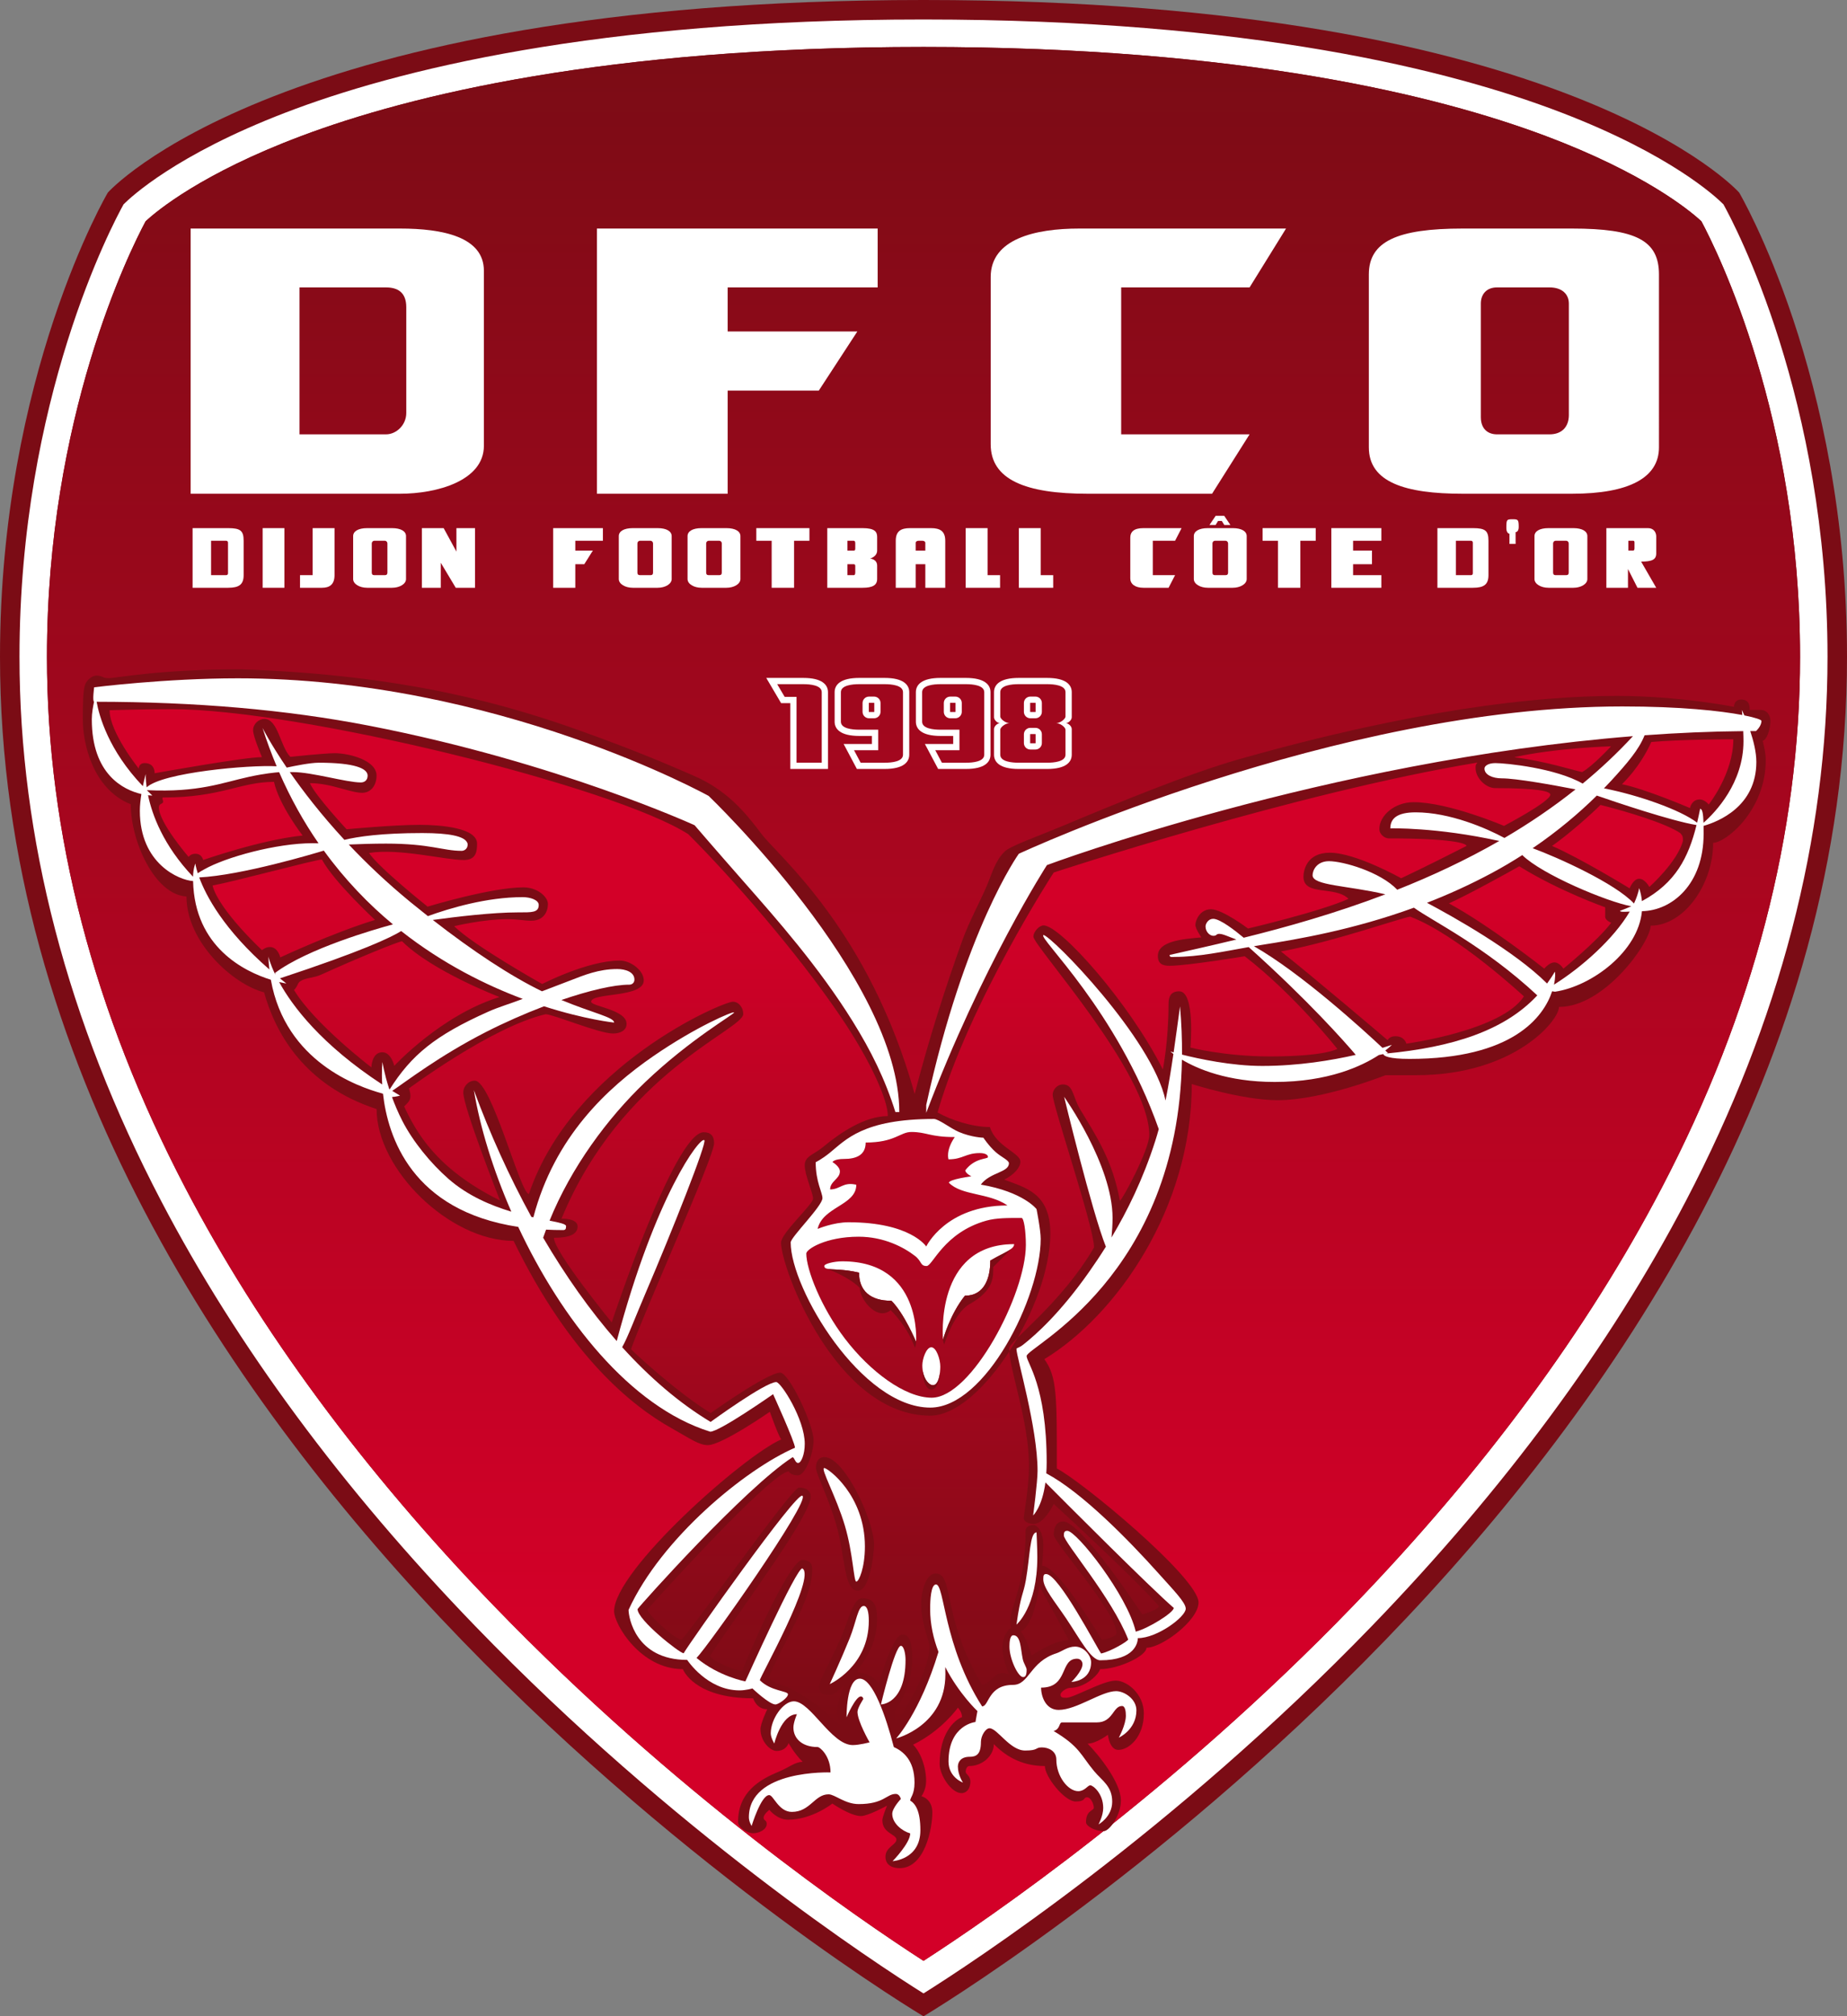 <?xml version="1.0" encoding="utf-8"?>
<!-- Generator: Adobe Illustrator 13.0.2, SVG Export Plug-In . SVG Version: 6.00 Build 14948)  -->
<!DOCTYPE svg PUBLIC "-//W3C//DTD SVG 1.0//EN" "http://www.w3.org/TR/2001/REC-SVG-20010904/DTD/svg10.dtd">
<svg version="1.0" id="Layer_1" xmlns="http://www.w3.org/2000/svg" xmlns:xlink="http://www.w3.org/1999/xlink" x="0px" y="0px"
	 width="384.15px" height="419.25px" viewBox="0 0 384.15 419.25" enable-background="new 0 0 384.15 419.25" xml:space="preserve">
<rect x="0" y="0" width="384.15" height="419.25" fill="#808080" stroke="none"/>
<g>
	<path fill="#7B0C15" d="M192.075,419.25c0,0,192.075-114.329,192.075-282.679c0-58.5-22.425-96.525-22.425-96.525
		S326.3,0,192.075,0C57.85,0,22.425,40.047,22.425,40.047S0,78.072,0,136.572C0,304.921,192.075,419.25,192.075,419.25z"/>
	<path fill="#FFFFFF" d="M358.45,42.49c-1.532-1.539-10.917-10.322-33.597-19.042c-23.012-8.848-64.729-19.395-132.778-19.395
		S82.309,14.601,59.296,23.448c-22.679,8.72-32.064,17.502-33.596,19.042c-2.229,4.003-21.647,40.466-21.647,94.082
		c0,37.705,9.924,75.795,29.497,113.212c15.728,30.065,37.685,59.772,65.26,88.296c41.561,42.986,83.616,70.366,93.265,76.409
		c9.648-6.043,51.704-33.423,93.265-76.409c27.575-28.523,49.531-58.23,65.26-88.296c19.573-37.417,29.497-75.507,29.497-113.212
		C380.097,82.956,360.678,46.493,358.45,42.49z M345.611,246.997c-15.442,29.558-37.036,58.799-64.182,86.908
		c-37.748,39.09-75.969,65.178-89.354,73.813c-13.386-8.636-51.607-34.724-89.354-73.813c-27.146-28.109-48.74-57.351-64.182-86.908
		C19.447,210.451,9.766,173.298,9.766,136.572c0-49.783,17.191-84.34,20.525-90.57c2.358-2.175,11.716-9.959,32.334-17.708
		c22.488-8.453,63.201-18.528,129.45-18.528s106.962,10.075,129.45,18.528c20.618,7.75,29.977,15.534,32.334,17.708
		c3.334,6.23,20.525,40.787,20.525,90.57C374.385,173.298,364.704,210.451,345.611,246.997z"/>
	<linearGradient id="SVGID_1_" gradientUnits="userSpaceOnUse" x1="192.076" y1="407.718" x2="192.076" y2="9.766">
		<stop  offset="0.18" style="stop-color:#D30028"/>
		<stop  offset="1" style="stop-color:#7B0C15"/>
	</linearGradient>
	<path fill="url(#SVGID_1_)" d="M62.625,28.293c-20.618,7.75-29.976,15.534-32.334,17.708c-3.333,6.23-20.525,40.787-20.525,90.57
		c0,36.727,9.681,73.879,28.774,110.425c15.442,29.558,37.036,58.799,64.182,86.908c37.747,39.09,75.968,65.178,89.354,73.813
		c13.386-8.636,51.606-34.724,89.354-73.813c27.146-28.109,48.739-57.351,64.182-86.908c19.093-36.546,28.773-73.698,28.773-110.425
		c0-49.783-17.191-84.34-20.525-90.57c-2.357-2.175-11.716-9.959-32.334-17.708c-22.488-8.453-63.201-18.528-129.45-18.528
		S85.113,19.841,62.625,28.293z"/>
	<g>
		<path fill="#FFFFFF" d="M83.2,47.522H39.65v55.142H83.2c7.692,0,17.442-2.708,17.442-9.966v-36.4
			C100.642,49.255,92.084,47.522,83.2,47.522z M84.5,85.872c0,2.492-2.059,4.442-4.225,4.442H62.292v-30.55h17.983
			c2.383,0,4.225,0.975,4.225,4.117V85.872z"/>
		<polygon fill="#FFFFFF" points="124.15,47.522 124.15,102.664 151.342,102.664 151.342,81.214 170.3,81.214 178.317,68.917 
			151.342,68.917 151.342,59.764 182.542,59.764 182.542,47.522 		"/>
		<path fill="#FFFFFF" d="M224.467,47.522h43.009l-7.583,12.242h-26.705v30.55h26.705l-7.801,12.35H226.2
			c-12.892,0-20.15-2.925-20.15-10.292V57.597C206.05,49.688,215.259,47.522,224.467,47.522z"/>
		<path fill="#FFFFFF" d="M326.951,47.522h-22.75c-13.65,0-19.501,2.708-19.501,9.533v35.967c0,7.258,7.584,9.642,19.501,9.642
			h22.75c11.916,0,18.091-3.358,18.091-9.642V57.055C345.042,50.013,340.275,47.522,326.951,47.522z M326.3,86.306
			c0,2.383-1.407,4.008-4.008,4.008h-10.941c-1.841,0-3.358-1.083-3.358-3.575V63.122c0-1.95,1.191-3.358,3.358-3.358h10.941
			c2.601,0,4.008,1.408,4.008,3.358V86.306z"/>
	</g>
	<g>
		<path fill="#FFFFFF" d="M47.423,109.813c-1.354,0-7.367,0-7.367,0v12.404c0,0,5.064,0,7.367,0c2.302,0,3.25-0.677,3.25-2.627
			c0-1.95,0-6.121,0-7.15C50.673,110.355,50.023,109.813,47.423,109.813z M47.423,119.211c0,0.217-0.136,0.379-0.379,0.379
			s-3.142,0-3.142,0v-7.15c0,0,2.898,0,3.142,0s0.379,0.19,0.379,0.379S47.423,118.995,47.423,119.211z"/>
		<rect x="54.627" y="109.813" fill="#FFFFFF" width="4.523" height="12.404"/>
		<path fill="#FFFFFF" d="M65.027,109.813v9.777H62.4v2.627c0,0,2.979,0,4.55,0s2.627-0.65,2.627-2.627c0-1.734,0-9.777,0-9.777
			H65.027z"/>
		<path fill="#FFFFFF" d="M81.521,109.813h-5.146c-1.895,0-2.925,0.677-2.925,1.652c0,0.975,0,7.908,0,8.938
			c0,1.029,1.327,1.814,2.925,1.814h5.146c1.598,0,2.925-0.786,2.925-1.814c0-1.029,0-7.963,0-8.938
			C84.446,110.491,83.417,109.813,81.521,109.813z M80.573,119.076c0,0.298-0.135,0.515-0.515,0.515h-2.221
			c-0.38,0-0.515-0.217-0.515-0.515s0-5.85,0-6.094c0-0.244,0.189-0.542,0.542-0.542h2.167c0.352,0,0.542,0.298,0.542,0.542
			C80.573,113.226,80.573,118.778,80.573,119.076z"/>
		<polygon fill="#FFFFFF" points="87.75,109.813 87.75,122.218 91.677,122.218 91.677,117.018 94.792,122.218 98.8,122.218 
			98.8,109.813 94.927,109.813 94.927,114.688 92.273,109.813 		"/>
		<polygon fill="#FFFFFF" points="115.05,109.813 115.05,122.218 119.654,122.218 119.654,117.315 121.523,117.315 123.311,114.472 
			119.654,114.472 119.654,112.44 125.396,112.44 125.396,109.813 		"/>
		<path fill="#FFFFFF" d="M136.771,109.813h-5.146c-1.895,0-2.925,0.677-2.925,1.652c0,0.975,0,7.908,0,8.938
			c0,1.029,1.327,1.814,2.925,1.814h5.146c1.598,0,2.925-0.786,2.925-1.814c0-1.029,0-7.963,0-8.938
			C139.696,110.491,138.667,109.813,136.771,109.813z M135.823,119.076c0,0.298-0.135,0.515-0.515,0.515h-2.221
			c-0.38,0-0.515-0.217-0.515-0.515s0-5.85,0-6.094c0-0.244,0.189-0.542,0.542-0.542h2.167c0.352,0,0.542,0.298,0.542,0.542
			C135.823,113.226,135.823,118.778,135.823,119.076z"/>
		<path fill="#FFFFFF" d="M151.071,109.813h-5.146c-1.896,0-2.925,0.677-2.925,1.652c0,0.975,0,7.908,0,8.938
			c0,1.029,1.327,1.814,2.925,1.814h5.146c1.598,0,2.925-0.786,2.925-1.814c0-1.029,0-7.963,0-8.938
			C153.996,110.491,152.967,109.813,151.071,109.813z M150.123,119.076c0,0.298-0.135,0.515-0.514,0.515h-2.221
			c-0.379,0-0.515-0.217-0.515-0.515s0-5.85,0-6.094c0-0.244,0.189-0.542,0.542-0.542h2.167c0.352,0,0.542,0.298,0.542,0.542
			C150.123,113.226,150.123,118.778,150.123,119.076z"/>
		<polygon fill="#FFFFFF" points="165.154,122.218 165.154,112.44 168.35,112.44 168.35,109.813 157.3,109.813 157.3,112.44 
			160.496,112.44 160.496,122.218 		"/>
		<path fill="#FFFFFF" d="M182.434,114.472c0-0.921,0-1.977,0-2.816c0-1.111-0.515-1.842-3.061-1.842c-1.734,0-7.313,0-7.313,0
			v12.404c0,0,5.85,0,7.313,0c2.167,0,3.061-0.568,3.061-1.842c0-1.083,0-1.868,0-2.762c0-1.382-1.476-1.476-1.476-1.476
			S182.434,115.772,182.434,114.472z M177.883,119.022c0,0.325-0.082,0.569-0.297,0.569c-0.216,0-1.328,0-1.328,0v-2.275
			c0,0,1.111,0,1.328,0s0.297,0.163,0.297,0.352S177.883,118.697,177.883,119.022z M177.883,113.93c0,0.325,0,0.542-0.297,0.542
			c-0.163,0-1.328,0-1.328,0v-2.031c0,0,1.137,0,1.328,0c0.19,0,0.297,0.217,0.297,0.488S177.883,113.605,177.883,113.93z"/>
		<path fill="#FFFFFF" d="M193.618,109.813h-4.333c-1.896,0-2.979,0.623-2.979,2.627v9.777h4.144v-4.902h2.004v4.902h4.144v-9.777
			C196.598,110.437,195.515,109.813,193.618,109.813z M192.454,114.472h-2.004c0,0,0-1.408,0-1.625c0-0.216,0.271-0.406,0.569-0.406
			h0.866c0.298,0,0.569,0.19,0.569,0.406C192.454,113.063,192.454,114.472,192.454,114.472z"/>
		<polygon fill="#FFFFFF" points="200.851,109.813 200.851,122.218 208,122.218 208,119.591 205.4,119.591 205.4,109.813 		"/>
		<polygon fill="#FFFFFF" points="211.9,109.813 211.9,122.218 219.05,122.218 219.05,119.591 216.45,119.591 216.45,109.813 		"/>
		<path fill="#FFFFFF" d="M245.754,109.813l-1.354,2.627h-4.632v7.15h4.632l-1.354,2.627c0,0-3.467,0-5.227,0
			c-1.762,0-2.735-0.813-2.735-1.923c0-0.704,0-7.394,0-8.477c0-1.273,0.785-2.004,2.735-2.004
			C239.362,109.813,245.754,109.813,245.754,109.813z"/>
		<path fill="#FFFFFF" d="M256.371,109.813h-5.146c-1.896,0-2.926,0.677-2.926,1.652c0,0.975,0,7.908,0,8.938
			c0,1.029,1.327,1.814,2.926,1.814h5.146c1.599,0,2.925-0.786,2.925-1.814c0-1.029,0-7.963,0-8.938
			C259.296,110.491,258.267,109.813,256.371,109.813z M255.424,119.076c0,0.298-0.136,0.515-0.515,0.515h-2.222
			c-0.38,0-0.514-0.217-0.514-0.515s0-5.85,0-6.094c0-0.244,0.188-0.542,0.54-0.542h2.168c0.352,0,0.542,0.298,0.542,0.542
			C255.424,113.226,255.424,118.778,255.424,119.076z"/>
		<polygon fill="#FFFFFF" points="254.122,108.324 254.637,109.164 255.91,109.164 254.609,107.241 252.851,107.241 251.55,109.164 
			252.823,109.164 253.338,108.324 		"/>
		<polygon fill="#FFFFFF" points="270.455,122.218 270.455,112.44 273.65,112.44 273.65,109.813 262.601,109.813 262.601,112.44 
			265.796,112.44 265.796,122.218 		"/>
		<polygon fill="#FFFFFF" points="276.9,109.813 276.9,122.218 287.3,122.218 287.3,119.591 281.423,119.591 281.423,117.315 
			285.351,117.315 285.351,114.472 281.423,114.472 281.423,112.44 287.3,112.44 287.3,109.813 		"/>
		<path fill="#FFFFFF" d="M306.329,109.813c-1.354,0-7.367,0-7.367,0v12.404c0,0,5.065,0,7.367,0s3.25-0.677,3.25-2.627
			c0-1.95,0-6.121,0-7.15C309.579,110.355,308.929,109.813,306.329,109.813z M306.329,119.211c0,0.217-0.136,0.379-0.38,0.379
			c-0.243,0-3.142,0-3.142,0v-7.15c0,0,2.898,0,3.142,0c0.244,0,0.38,0.19,0.38,0.379S306.329,118.995,306.329,119.211z"/>
		<path fill="#FFFFFF" d="M313.95,113.091h1.272v-2.438c0,0,0.65,0,0.65-1.057c0-1.571-0.136-1.625-1.272-1.625
			c-1.246,0-1.301,0.054-1.301,1.842c0,1.137,0.65,1.165,0.65,1.165V113.091z"/>
		<path fill="#FFFFFF" d="M327.222,109.813h-5.146c-1.896,0-2.925,0.677-2.925,1.652c0,0.975,0,7.908,0,8.938
			c0,1.029,1.326,1.814,2.925,1.814h5.146c1.598,0,2.925-0.786,2.925-1.814c0-1.029,0-7.963,0-8.938
			C330.146,110.491,329.116,109.813,327.222,109.813z M326.273,119.076c0,0.298-0.135,0.515-0.515,0.515h-2.221
			c-0.38,0-0.515-0.217-0.515-0.515s0-5.85,0-6.094c0-0.244,0.189-0.542,0.541-0.542h2.167c0.353,0,0.542,0.298,0.542,0.542
			C326.273,113.226,326.273,118.778,326.273,119.076z"/>
		<path fill="#FFFFFF" d="M344.473,115.095c0-0.92,0-2.816,0-3.575s-0.487-1.707-1.706-1.707s-8.666,0-8.666,0v12.404h4.496v-3.9
			l1.977,3.9h3.899l-3.142-5.444C343.579,116.774,344.473,116.368,344.473,115.095z M339.95,114.011c0,0.271-0.081,0.46-0.244,0.46
			c-0.162,0-1.028,0-1.028,0v-2.031c0,0,0.866,0,1.028,0c0.163,0,0.244,0.135,0.244,0.325S339.95,113.741,339.95,114.011z"/>
	</g>
	<g>
		<g>
			<g>
				<path fill="#FFFFFF" d="M167.09,140.96h-7.719l0.66,1.12l0,0l0.106,0.18l0,0l2.321,3.941h1.91v13.69h7.84v-15.966
					C172.208,142.382,170.991,140.96,167.09,140.96L167.09,140.96z M161.646,142.26h5.444c1.426,0,3.818,0.216,3.818,1.665v14.666
					h-5.24v-12.39v-1.3h-1.3h-1.167L161.646,142.26L161.646,142.26z"/>
			</g>
		</g>
		<g>
			<g>
				<path fill="#FFFFFF" d="M183.991,140.959c3.9,0,5.119,1.422,5.119,2.965v13c0,1.544-1.219,2.966-5.119,2.966h-5.769l-2.763-5.2
					h5.891v-1.666h-2.641c-3.9,0-5.119-1.422-5.119-2.965v-6.135c0-1.543,1.219-2.965,5.119-2.965H183.991 M180.737,148.048h1.063
					c0.02,0,0.037-0.017,0.037-0.037v-1.834c0-0.021-0.017-0.037-0.037-0.037h-1.063c-0.021,0-0.037,0.017-0.037,0.037v1.834
					C180.701,148.032,180.717,148.048,180.737,148.048 M183.991,142.259h-5.281c-1.426,0-3.819,0.216-3.819,1.666v6.135
					c0,1.449,2.393,1.666,3.819,1.666h2.641h1.3v1.3v1.666v1.3h-1.3h-3.728l1.381,2.601h4.987c1.426,0,3.819-0.217,3.819-1.666v-13
					C187.81,142.476,185.417,142.259,183.991,142.259L183.991,142.259z M180.737,149.349c-0.737,0-1.336-0.6-1.336-1.337v-1.834
					c0-0.737,0.6-1.337,1.336-1.337h1.063c0.737,0,1.337,0.6,1.337,1.337v1.834c0,0.737-0.6,1.337-1.337,1.337H180.737
					L180.737,149.349z"/>
			</g>
		</g>
		<g>
			<g>
				<path fill="#FFFFFF" d="M200.891,140.959c3.9,0,5.119,1.422,5.119,2.965v13c0,1.544-1.219,2.966-5.119,2.966h-5.769l-2.763-5.2
					h5.891v-1.666h-2.641c-3.9,0-5.119-1.422-5.119-2.965v-6.135c0-1.543,1.219-2.965,5.119-2.965H200.891 M197.637,148.048h1.064
					c0.02,0,0.036-0.017,0.036-0.037v-1.834c0-0.021-0.017-0.037-0.036-0.037h-1.064c-0.021,0-0.036,0.017-0.036,0.037v1.834
					C197.601,148.032,197.616,148.048,197.637,148.048 M200.891,142.259h-5.281c-1.426,0-3.819,0.216-3.819,1.666v6.135
					c0,1.449,2.393,1.666,3.819,1.666h2.641h1.3v1.3v1.666v1.3h-1.3h-3.728l1.381,2.601h4.987c1.427,0,3.819-0.217,3.819-1.666v-13
					C204.71,142.476,202.317,142.259,200.891,142.259L200.891,142.259z M197.637,149.349c-0.736,0-1.336-0.6-1.336-1.337v-1.834
					c0-0.737,0.6-1.337,1.336-1.337h1.064c0.736,0,1.336,0.6,1.336,1.337v1.834c0,0.737-0.6,1.337-1.336,1.337H197.637
					L197.637,149.349z"/>
			</g>
		</g>
		<g>
			<g>
				<path fill="#FFFFFF" d="M215.356,144.84h-1.063c-0.737,0-1.337,0.6-1.337,1.337v1.835c0,0.737,0.6,1.337,1.337,1.337h1.063
					c0.737,0,1.337-0.6,1.337-1.337v-1.835C216.693,145.44,216.094,144.84,215.356,144.84L215.356,144.84z M214.257,146.177
					c0-0.02,0.015-0.037,0.036-0.037h1.063c0.021,0,0.037,0.017,0.037,0.037v1.835l0,0l0,0c0,0.02-0.017,0.037-0.037,0.037h-1.063
					c-0.021,0-0.036-0.017-0.036-0.037V146.177L214.257,146.177L214.257,146.177z"/>
			</g>
			<g>
				<g>
					<path fill="#FFFFFF" d="M215.356,151.34h-1.063c-0.737,0-1.337,0.6-1.337,1.337v1.835c0,0.737,0.6,1.337,1.337,1.337h1.063
						c0.737,0,1.337-0.6,1.337-1.337v-1.835C216.693,151.94,216.094,151.34,215.356,151.34L215.356,151.34z M214.257,152.677
						c0-0.02,0.015-0.037,0.036-0.037h1.063c0.021,0,0.037,0.017,0.037,0.037v1.835l0,0l0,0c0,0.02-0.017,0.037-0.037,0.037h-1.063
						c-0.021,0-0.036-0.017-0.036-0.037V152.677L214.257,152.677L214.257,152.677z"/>
				</g>
			</g>
			<path fill="#FFFFFF" d="M222.909,149.125v-5.2c0-1.543-1.219-2.965-5.118-2.965h-5.932c-3.899,0-5.118,1.422-5.118,2.965v5.2
				c0,0.65,0.771,1.239,1.238,1.239c-0.467,0-1.238,0.589-1.238,1.239v5.322c0,1.544,1.219,2.966,5.118,2.966h5.932
				c3.899,0,5.118-1.422,5.118-2.966v-5.322c0-0.65-0.771-1.239-1.238-1.239C222.138,150.364,222.909,149.775,222.909,149.125z
				 M221.609,148.997c0,0.453-1.056,1.367-1.939,1.367c0.884,0,1.939,0.883,1.939,1.367c0,0.244,0,5.194,0,5.194
				c0,1.449-2.393,1.666-3.818,1.666h-5.932c-1.426,0-3.818-0.217-3.818-1.666c0,0,0-4.95,0-5.194c0-0.483,1.056-1.367,1.939-1.367
				c-0.884,0-1.939-0.914-1.939-1.367c0-0.243,0-5.072,0-5.072c0-1.449,2.393-1.666,3.818-1.666h5.932
				c1.426,0,3.818,0.217,3.818,1.666C221.609,143.925,221.609,148.754,221.609,148.997z"/>
		</g>
	</g>
	<path fill="#7B0C15" d="M17.659,142.476c0.379-1.192,1.625-2.004,2.383-2.004c1.3,0,1.192,0.542,2.6,0.542s10.4-1.842,27.3-1.842
		c34.712,1.104,56.202,7.597,70.471,12.675c13.03,4.637,20.15,7.869,23.563,9.317c7.15,3.033,10.942,7.637,14.409,12.242
		c3.466,4.604,22.316,19.879,31.85,54.058c2.911-11.203,6.286-21.905,9.966-32.066c1.321-3.647,3.385-7.431,4.875-10.838
		c1.244-2.843,1.813-5.424,3.819-7.444c1.158-1.192,6.251-2.925,13.049-5.769c10.599-4.433,25.343-10.527,35.782-13.487
		c36.006-10.21,61.587-13.163,78.542-13.163c12.999,0,24.375,2.275,24.375,2.275s-0.055-1.517,1.517-1.517
		c2.058,0,1.733,2.167,1.733,2.167s1.246,0,2.383,0c1.138,0,1.95,1.029,1.95,2.275c0,1.841-0.867,4.117-1.625,4.117
		c0,0,0.65,2.329,0.65,4.008c0,10.616-8.396,17.225-10.942,17.225c0,8.667-6.067,17.225-13,17.225c0,3.359-9.479,16.9-19.066,16.9
		c0,2.872-9.371,14.192-29.684,14.192c-2.979,0-6.392,0-6.392,0s-13.055,5.199-22.425,5.199c-7.367,0-17.875-3.357-17.875-3.357
		c0,25.891-15.735,48.153-30.658,57.2c2.653,3.709,2.6,7.609,2.6,22.75c5.011,2.49,29.467,22.722,29.467,27.841
		c0,3.737-7.638,9.425-10.833,9.425c0,1.706-5.823,4.442-9.642,4.442c-0.312,1.149-3.088,3.899-6.283,3.899
		c-0.705,0-1.95,0.84-1.95,1.408s0.406,0.65,1.191,0.65c1.598,0,7.61-3.575,10.292-3.575c2.355,0,5.85,2.763,5.85,6.825
		c0,4.875-3.088,7.584-5.309,7.584c-1.842,0-2.166-3.143-2.166-3.143s-2.438,1.843-4.225,1.843
		c2.342,2.342,6.933,8.097,6.933,11.808c0,3.114-2.41,6.392-3.575,6.392c-1.814,0-3.683-1.058-3.683-1.842
		c0-2.573,1.625-2.356,1.625-3.033c0-0.678-0.569-2.167-1.409-2.167c-0.866,0-0.136,0.867-2.383,0.867
		c-2.303,0-6.392-5.146-6.392-7.367c-5.255,0-8.531-2.465-10.616-4.55c0,2.383-2.357,4.55-5.093,4.55
		c-0.515,0-0.758,0.65-0.758,1.192c0,0.541,0.976,0.784,0.976,2.058c0,1.408-0.759,2.383-1.843,2.383c-2.14,0-4.55-3.764-4.55-6.065
		c0-6.365,3.087-9.154,4.658-9.75c0-1.084-0.866-1.95-0.866-1.95s-3.332,4.766-9.316,7.691c1.571,1.57,2.708,4.631,2.708,7.584
		c0,1.841-0.975,3.141-0.975,3.141s2.275,0.487,2.275,3.359c0,3.222-1.517,11.591-6.825,11.591c-1.273,0-2.925-0.487-2.925-2.383
		c0-2.005,2.275-2.466,2.275-3.575c0-1.111-2.925-1.273-2.925-4.008c0-0.678,0.975-3.034,0.975-3.034s-3.954,2.167-5.417,2.167
		c-2.194,0-5.958-2.601-5.958-2.601s-4.198,3.358-9.208,3.358c-2.303,0-3.9-2.058-3.9-2.058s-1.192,0.946-1.192,1.625
		c0,0.677,0.65,0.459,0.65,1.3c0,1.245-1.679,1.95-2.817,1.95c-1.137,0-3.141-1.138-3.141-2.383c0-6.245,4.609-8.833,8.517-10.441
		c2.059-0.848,3.328-2.019,4.917-2.019c-1.815-1.813-2.925-3.899-2.925-3.899s-0.46,1.625-2.492,1.625
		c-1.381,0-3.358-2.031-3.358-4.55c0-1.138,1.408-4.116,1.408-4.116c-2.275,0-2.925-2.275-2.925-2.275
		c-12.432,0-14.625-6.066-14.625-6.066c-8.856,0-14.3-9.372-14.3-12.025c0-8.505,26.894-32.311,34.775-35.75
		c-0.555-0.556-2.383-5.742-2.383-5.742s-9.967,6.935-12.892,6.935c-1.869,0-3.58-1.289-7.545-3.511
		c-8.081-4.528-21.126-14.792-32.863-38.957c-13.298,0-28.492-14.842-28.492-27.407c-15.032-4.903-21.044-15.791-23.4-24.267
		c-6.5-1.68-16.141-10.455-16.141-19.934c-6.609-0.352-11.592-11.483-11.592-19.175c-8.017-3.196-9.967-12.864-9.967-17.55
		C17.226,146.159,17.28,143.668,17.659,142.476z"/>
	<linearGradient id="SVGID_2_" gradientUnits="userSpaceOnUse" x1="191.656" y1="360.713" x2="191.656" y2="147.46">
		<stop  offset="0.006" style="stop-color:#7B0C15"/>
		<stop  offset="0.815" style="stop-color:#D30028"/>
	</linearGradient>
	<path fill="url(#SVGID_2_)" d="M35.75,147.459c26.65,0,91.975,16.087,107.413,26c9.239,9.239,22.579,24.541,31.521,37.695
		c6.157,9.059,9.971,17.357,9.971,20.913c-4.791,0-9.965,3.502-13.479,6.437c-1.929,1.612-3.801,1.852-3.801,3.802
		c0,2.058,1.733,5.74,1.733,6.933c0,1.19-6.663,7.149-6.663,9.154c0,5.254,11.429,35.966,31.038,35.966
		c10.509,0,24.971-22.912,24.971-37.916c0-8.504-5.388-9.52-9.588-11.159c2.059-1.028,3.359-2.545,3.359-3.737
		c0-1.841-5.092-3.141-6.338-7.203c-3.629,0-8.115-1.434-10.888-3.034c6.608-22.912,24.159-49.887,24.159-49.887
		s50.592-16.683,88.129-22.858c-0.461,0.46-0.38,0.925-0.38,1.192c0,1.95,2.059,4.117,4.117,4.117c8.775,0,11.429,0.65,11.429,1.354
		c0,1.462-9.642,6.5-9.642,6.5s-11.537-4.929-18.796-4.929c-4.008,0-7.123,2.816-7.123,5.552c0,1.219,1.165,1.977,1.978,1.977
		c13.055,0,16.142,1.029,16.142,1.571c-9.025,4.609-13.596,6.717-13.596,6.717s-9.425-5.309-14.842-5.309
		c-4.874,0-5.471,3.792-5.471,4.983c0,4.117,6.581,1.814,9.371,4.604c-5.845,2.654-20.909,6.175-20.909,6.175
		s-5.308-4.008-7.691-4.008c-2.383,0-3.25,2.438-3.25,3.25s1.246,2.6,1.246,2.6c-3.673,0.336-9.046,0.704-9.046,3.846
		c0,1.733,1.084,2.058,2.438,2.058c3.63,0,15.627-1.977,15.627-1.977c10.428,8.043,19.257,19.256,19.257,19.256
		s-2.438,1.57-14.03,1.57c-9.316,0-16.52-1.842-16.52-1.842s1.029-11.7-2.33-11.7c-1.734,0-2.221,1.083-2.221,2.6
		c0,7.8-1.191,13.65-1.191,13.65c-6.879-13.758-21.287-29.954-24.809-29.954c-0.921,0-2.112,1.354-2.112,2.33
		c0,1.95,24.104,28.383,24.104,41.275c0,3.032-5.688,13.649-6.121,13.649c-1.517-8.45-5.014-13.615-8.229-18.954
		c-1.611-2.674-1.412-5.231-3.606-5.231c-1.219,0-2.14,1.11-2.14,2.141c0,2.22,8.612,27.57,8.612,31.742
		c-6.77,11.645-17.657,19.554-17.657,20.962c0,4.55,4.116,14.95,4.116,24.483c0,4.657-1.084,10.074-1.084,10.833
		c0,0.758,1.03,1.219,2.086,1.219c2.194,0,4.145-4.145,4.145-4.145s16.087,14.682,21.883,21.234c0,0.758-3.467,1.733-3.467,1.733
		s-12.675-19.338-16.467-19.338c-1.3,0-1.949,1.138-1.949,2.763c0,1.624,13.054,16.034,13.054,20.475
		c0,0.866-3.034,1.408-3.034,1.408s-9.045-15.438-12.457-15.438c-1.68,0-1.409,1.593-1.409,2.275s4.454,8.324,6.987,13.217
		c-3.249,0-7.746,3.195-7.746,3.195s-1.57-5.903-3.683-5.903c-1.029,0-2.384,1.787-2.384,4.278c0,2.492,1.409,5.579,1.409,5.579
		s-0.704-0.324-1.518-0.324c-1.57,0-3.357,3.142-4.225,2.274c-8.287-13.92-5.688-22.967-9.533-22.967
		c-2.112,0-3.033,3.847-3.033,6.392c0,3.847,1.733,7.747,1.733,8.775c0,5.797-7.096,16.305-7.096,16.305l-0.217-2.763
		c0,0,3.738-4.712,3.738-10.888c0-4.009-0.812-5.146-2.059-5.146c-2.112,0-4.875,10.237-4.875,10.237s-1.462-2.328-4.387-2.328
		c-0.731-0.731,4.008-3.846,4.008-11.267c0-2.979-0.866-4.171-3.088-4.171c-2.003,0-2.826,4.647-4.756,8.928
		c-1.93,4.279-4.235,8.188-4.235,9.488c0,1.95,1.88,1.68,2.491,1.68c0.611,0,2.654-1.896,2.654-1.896s-1.462,4.008-1.462,5.471
		c0,1.461,0.921,2.274,0.921,2.274l3.087,2.167l-1.841,0.271c-3.869-4.77-7.552-7.171-10.436-8.883
		c-3.536-2.099-4.19-1.246-5.869-2.925c2.492-6.608,9.045-16.143,9.045-22.534c0-1.624-0.92-2.003-2.112-2.003
		c-2.166,0-9.1,14.57-12.458,23.074c-1.409,0-6.662-2.22-6.662-3.196c7.096-10.732,20.908-29.033,20.908-33.096
		c0-1.139-0.921-1.842-2.438-1.842c-1.517,0-22.1,29.305-24.429,31.634c-1.246,0-7.096-5.254-7.096-6.284
		c1.882-2.177,25.892-28.708,29.413-28.708c0,0,0.271,0.813,1.896,0.813c1.625,0,3.25-4.766,3.25-7.258
		c0-3.358-5.092-14.084-6.934-14.084c-2.708,0-14.462,8.396-14.462,8.396c-6.987-4.279-15.573-12.269-16.575-13.271
		c2.663-7.65,17.279-39.975,17.279-42.846c0-1.571-0.758-2.274-2.167-2.274c-6.066,0-19.121,39.542-19.121,39.542
		s-12.025-14.68-12.025-17.604c1.57,0,4.929-0.108,4.929-2.33c0-1.787-3.359-1.625-3.359-1.625
		c12.567-30.387,37.809-39.271,37.809-42.574c0-1.246-0.867-2.546-2.167-2.546c-2.058,0-33.367,13.217-42.413,39.975
		c-1.788,0-7.746-23.563-11.267-23.563c-1.354,0-2.383,1.246-2.383,2.438c0,3.143,7.637,22.48,7.637,22.48
		c-13.162-6.541-17.34-14.023-19.933-19.554c0.979-0.98,1.3-1.302,1.3-2.168s-0.325-1.571-0.325-1.571s17.225-12.837,28.438-15.438
		c1.571,0,11.104,4.009,14.029,4.009c1.517,0,2.817-0.65,2.817-2.004c0-2.979-7.367-3.63-7.367-4.604
		c0-1.95,10.942-0.758,10.942-4.442c0-2.058-2.708-4.117-4.983-4.117c-6.717,0-16.142,4.875-16.142,4.875s-14.3-8.017-18.309-12.025
		c0,0,6.066-1.462,11.05-1.462c2.167,0,3.466,0.325,4.983,0.325c2.6,0,3.466-1.896,3.466-3.467s-2.274-3.467-5.092-3.467
		c-6.717,0-19.933,4.008-19.933,4.008s-10.156-8.098-12.188-11.158c6.337-1.029,15.763,1.462,19.716,1.462
		c2.546,0,2.763-1.733,2.763-3.413c0-3.304-7.691-3.9-11.917-3.9c-5.524,0-15.221,0.921-15.221,0.921s-6.554-7.042-7.637-9.587
		c4.442,0,8.342,2.004,10.887,2.004c1.788,0,2.979-1.516,2.979-3.575c0-3.25-5.85-4.658-8.667-4.658
		c-2.167,0-9.262,0.758-9.262,0.758c-2.085-2.085-2.546-7.881-5.39-7.881c-1.219,0-2.356,1.056-2.356,2.356
		c0,1.3,1.842,5.58,1.842,5.58c-3.684,0-22.317,3.358-22.317,3.358s0.108-2.112-2.058-2.112c-1.3,0-1.246,1.138-1.246,1.138
		s-6.066-7.529-6.066-12.133C22.805,147.676,29.521,147.459,35.75,147.459z M34.017,165.822c-0.542,0,0,0.569-0.108,0.975
		s-0.867,0.271-0.867,1.083c0,3.142,6.175,10.292,6.175,10.292s0.434-0.65,1.408-0.65c1.409,0,1.625,1.3,1.625,1.3
		s12.025-4.225,20.692-5.091c0,0-4.875-6.284-5.958-11.159C49.942,162.572,46.042,165.822,34.017,165.822z M54.492,197.563
		c0,0,0.758-0.65,1.625-0.65c1.733,0,2.167,2.167,2.167,2.167s10.996-5.146,19.716-7.8c0,0-8.504-7.854-11.05-12.566
		c-1.246,0-18.091,4.55-22.75,5.417C45.555,189.276,54.492,197.563,54.492,197.563z M61.154,205.852
		c4.225,7.042,16.088,16.087,16.088,16.087s0.054-3.143,2.275-3.143c1.842,0,2.492,2.817,2.492,2.817s9.75-10.563,21.883-14.3
		c0,0-14.029-5.363-20.258-11.592c-0.75,0-9.927,3.792-16.837,6.934c-1.57,0.714-3.022,0.599-4.233,1.299
		C61.788,204.404,62.048,204.958,61.154,205.852z M314.925,157.453c6.5,0.813,12.398,2.739,14.138,3.087
		c2.275-1.3,6.013-5.362,6.013-5.362S323.538,155.503,314.925,157.453z M337.351,163.06c4.956,1.016,14.137,4.956,14.137,4.956
		s0.325-1.788,2.031-1.788c1.057,0,1.869,1.056,1.869,1.056s5.119-6.418,5.119-13.568c0,0-10.969,0.006-17.063,0.568
		C342.591,156.153,340.885,159.525,337.351,163.06z M322.807,175.897c5.85,2.519,16.128,8.815,16.128,8.815s0.771-1.991,1.99-1.991
		s2.113,1.707,2.113,1.707s5.85-5.2,6.987-9.587c0-0.731,0-1.057-0.569-1.625c-3.006-2.031-11.06-4.47-16.574-5.85
		C330.932,169.315,326.382,173.378,322.807,175.897z M321.182,201.409c0,0,1.056-1.3,2.112-1.3s1.869,1.3,1.869,1.3
		s7.048-5.708,9.953-9.547c0,0-1.26-0.447-1.26-1.259s0-1.95,0-1.95s-9.669-3.413-17.875-8.531
		c-1.869,1.097-10.969,6.094-14.625,7.719C309.888,192.472,321.182,201.409,321.182,201.409z M288.601,216.278
		c0,0,0.324-0.813,1.625-0.813c1.949,0,2.274,1.544,2.274,1.544s19.825-2.682,24.456-9.831c0,0-13.894-12.919-23.644-16.575
		c-1.138,0-16.087,5.281-26.894,7.231C272.269,202.384,288.601,216.278,288.601,216.278z M193.781,290.622
		c8.288,0,19.581-21.531,19.581-31.769c0-2.844-0.406-5.606-0.894-5.606c-2.852,0-5.276-0.014-7.345,0.568
		c-8.83,2.49-11.147,9.426-12.399,9.426c-1.381,0-0.946-0.956-2.438-2.11c-2.274-1.761-6.399-3.983-11.7-3.983
		c-6.825,0-10.888,2.6-10.888,3.493c0,3.302,3.041,11.159,8.037,17.706C180.945,285.17,188.225,290.622,193.781,290.622z
		 M176.475,254.14c12.919,0,16.169,5.038,16.169,5.038s4.062-8.531,16.9-8.531c-3.9-2.682-9.466-1.991-12.188-4.713
		c0-0.731,4.672-1.341,4.672-1.341s-1.26-0.609-1.26-1.259c2.031-2.682,4.713-2.275,4.713-2.763s-0.65-0.813-1.706-0.813
		c-2.925,0-3.494,1.3-6.5,1.3c0,0-0.65-1.787,1.3-4.631c-5.2,0-5.85-1.057-9.019-1.057c-2.356,0-3.413,2.193-9.506,2.193
		c0,2.601-1.95,3.413-4.469,3.413c-2.113,0-2.438,0.649-2.438,0.649s1.543,0.895,1.543,1.95c0,1.544-2.031,2.031-2.031,3.737
		c2.113,0,2.682-1.625,5.444-0.975c0,4.307-6.987,4.55-8.043,9.182C170.057,255.522,173.307,254.14,176.475,254.14z"/>
	<path fill="#7B0C15" d="M171.492,302.973c4.116,0,10.291,13.162,10.291,18.199c0,2.275-0.975,9.588-3.304,9.588
		c-3.034,0-2.621-7.034-4.55-13.729c-1.674-5.81-4.225-10.593-4.225-11.839C169.705,304.164,170.084,302.973,171.492,302.973z"/>
	<path fill="#7B0C15" d="M214.987,317.11c0.922,0,2.004,1.679,2.004,4.063c0,3.413-1.137,18.254-5.524,18.254
		c-0.976,0-1.354-0.921-1.354-2.221c0-3.357,3.196-7.529,3.196-18.904C213.309,317.76,213.688,317.11,214.987,317.11z"/>
	<g>
		<path fill="#FFFFFF" d="M171.438,263.241c0-0.488,2.113-0.976,3.738-0.976c16.656,0,15.356,16.737,15.356,16.737
			s-2.438-5.85-5.119-8.531c-4.55,0-6.744-2.193-6.744-5.85C174.119,263.525,171.438,264.377,171.438,263.241z"/>
		<path fill="#FFFFFF" d="M210.925,258.69c-16.656,0-14.787,19.825-14.787,19.825s1.463-5.281,4.55-9.1
			c4.063,0,5.281-3.656,5.281-7.313C208.86,260.404,210.925,259.828,210.925,258.69z"/>
		<path fill="#7B0C15" d="M178.669,264.622c-3.413-0.822-5.774-0.549-6.741-0.839c0,0,4.507,1.61,6.904,4.008
			c0,1.95,2.356,5.281,4.712,5.281c0.975,0,1.706-0.65,1.706-0.65c3.778,3.778,5.038,7.8,5.038,7.8s0.244-0.324,0.244-1.219
			c0,0-2.438-5.85-5.119-8.531C180.863,270.471,178.669,268.278,178.669,264.622z"/>
		<path fill="#7B0C15" d="M210.506,259.51c-0.741,0.703-2.414,1.346-4.537,2.593c0,3.656-1.219,7.313-5.281,7.313
			c-3.087,3.818-4.55,9.1-4.55,9.1c0,0.487,0.244,1.057,0.244,1.057s1.922-6.429,5.199-8.369c5.281-2.925,4.995-5.85,4.995-7.762
			C208.787,261.231,210.17,259.847,210.506,259.51z"/>
		<path fill="#FFFFFF" d="M193.7,280.14c-1.056,0-1.869,2.438-1.869,3.737c0,2.763,1.381,4.145,2.194,4.145
			c1.219,0,1.544-2.438,1.544-3.9S194.757,280.14,193.7,280.14z"/>
		<path fill="#7B0C15" d="M194.025,288.022c-0.679,0-1.744-0.978-2.08-2.905c-0.002,0.067-0.005,0.135-0.005,0.203
			c0,2.009,0.797,3.636,1.78,3.636c0.983,0,1.78-1.626,1.781-3.633C195.355,286.632,194.945,288.022,194.025,288.022z"/>
		<path fill="#FFFFFF" d="M215.584,251.406c0,0-2.709-3.576-11.592-5.092c1.95-2.601,5.85-2.492,5.85-4.442
			c0-0.634-1.58-1.269-2.764-2.33c-1.444-1.295-2.544-2.978-2.544-2.978s-2.432-0.062-5.092-1.192
			c-1.713-0.728-4.226-2.708-5.2-2.708c-14.733,0-18.372,4.374-21.663,7.037c-1.708,1.381-2.929,1.955-2.929,1.955
			c0,4.116,1.408,6.283,1.408,7.475c0,1.625-6.608,8.124-6.608,9.208c0,9.643,14.733,34.343,29.033,34.343
			c11.483,0,22.967-22.968,22.967-35.101C216.45,255.739,215.584,251.406,215.584,251.406z M178.1,246.34
			c-2.762-0.65-3.331,0.975-5.444,0.975c0-1.706,2.031-2.193,2.031-3.737c0-1.056-1.543-1.95-1.543-1.95s0.325-0.649,2.438-0.649
			c2.519,0,4.469-0.813,4.469-3.413c6.094,0,7.15-2.193,9.506-2.193c3.168,0,3.818,1.057,9.019,1.057
			c-1.95,2.844-1.3,4.631-1.3,4.631c3.006,0,3.575-1.3,6.5-1.3c1.056,0,1.706,0.325,1.706,0.813s-2.682,0.081-4.713,2.763
			c0,0.649,1.26,1.259,1.26,1.259s-4.672,0.609-4.672,1.341c2.722,2.722,8.287,2.031,12.188,4.713c-12.838,0-16.9,8.531-16.9,8.531
			s-3.25-5.038-16.169-5.038c-3.168,0-6.418,1.382-6.418,1.382C171.113,250.89,178.1,250.647,178.1,246.34z M193.781,290.622
			c-5.557,0-12.836-5.451-18.044-12.275c-4.996-6.547-8.037-14.404-8.037-17.706c0-0.894,4.063-3.493,10.888-3.493
			c5.3,0,9.425,2.223,11.7,3.983c1.492,1.154,1.056,2.11,2.438,2.11c1.251,0,3.569-6.936,12.399-9.426
			c2.068-0.582,4.493-0.568,7.345-0.568c0.487,0,0.894,2.763,0.894,5.606C213.362,269.09,202.069,290.622,193.781,290.622z"/>
	</g>
	<g>
		<path fill="#FFFFFF" d="M156.325,379.671c0,0-0.569-0.894-0.569-1.787c0-9.994,16.981-9.344,16.981-9.344
			c0-3.413-2.194-5.281-2.681-5.281c-3.25,0-5.038-1.788-5.038-4.063c0-1.057,0.731-2.763,0.731-2.763
			c-3.25,0-4.712,6.094-4.712,6.094s-0.731-1.219-0.731-2.112c0-3.007,2.6-6.663,4.793-6.663c3.494,0,7.8,9.101,12.269,9.101
			c1.381,0,3.494-0.569,3.494-0.569s-2.519-4.387-2.519-6.337c0-0.813,1.219-2.682,1.219-2.682s-0.081-0.528-0.528-0.528
			c-1.097,0-2.966,4.348-2.966,4.348s-0.081-8.044,2.763-8.044c2.681,0,5.403,7.759,7.069,14.219c1.787,0.813,4.306,2.6,4.306,7.394
			c0,2.519-0.894,3.088-0.894,3.737c1.057,0.65,2.113,2.112,2.113,6.175c0,6.094-5.769,6.419-5.769,6.419s3.656-3.737,3.656-5.769
			c-1.706-0.487-3.737-2.112-3.737-4.063c0-1.219,1.788-3.088,1.788-3.088s-0.244-1.056-1.056-1.056
			c-1.95,0-2.438,2.112-7.719,2.112c-2.844,0-4.957-2.031-6.256-2.031c-2.925,0-3.819,3.656-7.638,3.656
			c-2.762,0-3.819-3.494-4.712-3.494C158.275,373.252,156.325,379.671,156.325,379.671z"/>
		<path fill="#FFFFFF" d="M232.132,351.64c-3.088,0-8.207,3.9-11.944,3.9c-2.681,0-3.656-2.762-3.656-4.632
			c5.769,0,3.819-6.012,7.476-6.012c0.73,0,1.137,0.568,1.137,1.137c0,1.463-2.315,3.697-2.315,3.697s4.104-0.122,4.104-4.104
			c0-1.381-1.463-3.25-3.331-3.25c-1.569,0-2.828,1.056-3.857,1.382c-5.582,1.767-5.649,6.581-9.062,6.581
			c-5.2,0-4.956,4.469-6.419,4.469c-8.044-12.594-7.8-25.35-9.588-25.35c-1.056,0-1.219,3.168-1.219,5.118
			c0,3.211,0.704,6.216,1.732,8.9c-3.839,12.661-8.801,17.993-8.801,17.993s10.237-2.6,10.237-13.324
			c0-0.489-0.01-1.001-0.025-1.514c2.876,5.59,6.688,9.15,6.688,9.15l-0.406,2.275c0,0-5.606,0.568-5.606,8.206
			c0,3.331,3.006,4.388,3.006,4.388s-1.056-1.544-1.056-3.331c0-0.976,0.649-2.031,2.438-2.031c1.381,0,2.355-0.487,2.355-3.088
			c0-1.3,0.976-2.844,1.788-2.844c1.625,0,4.225,4.632,7.394,4.632c2.844,0,2.031-0.65,3.494-0.65c1.462,0,3.006,0.813,3.006,2.519
			c0,3.494,2.438,6.581,4.55,6.581c1.382,0,1.95-1.219,2.519-1.219c0.569,0,2.682,1.707,2.682,4.713
			c0,1.625-0.975,3.412-0.975,3.412s2.844-1.543,2.844-4.712c0-3.25-2.083-4.341-3.771-6.371c-2.813-3.382-2.974-5.085-8.417-8.335
			c1.462-0.406,1.056-1.788,1.787-1.788s5.769,0,7.231,0c3.331,0,3.331-3.412,5.2-3.412c0.73,0,0.813,1.3,0.813,2.031
			c0,1.868-1.463,4.55-1.463,4.55s3.656-1.625,3.656-5.688C236.356,353.265,233.838,351.64,232.132,351.64z"/>
		<path fill="#FFFFFF" d="M212.713,344.958c-0.452-2.189-0.406-4.937-1.95-4.937c-0.731,0-0.813,1.462-0.813,2.355
			c0,2.52,1.787,6.338,2.844,6.338c0.487,0,0.731-0.406,0.731-1.544C213.525,346.693,212.901,345.875,212.713,344.958z"/>
		<path fill="#FFFFFF" d="M183.219,354.403c0,0,5.119,0,5.119-9.263c0-1.219-0.325-2.925-0.975-2.925
			C186.144,342.215,183.219,354.403,183.219,354.403z"/>
		<path fill="#FFFFFF" d="M176.708,340.683c-1.852,4.563-4.133,9.495-4.133,9.495s8.125-3.656,8.125-13.163
			c0-1.868-0.325-3.087-1.056-3.087C178.425,333.928,178.08,337.302,176.708,340.683z"/>
		<path fill="#FFFFFF" d="M175.717,317.218c-1.803-6.056-5.146-11.971-4.279-11.971c0.705,0,8.45,5.578,8.45,16.304
			c0,4.442-1.246,7.313-1.788,7.313S177.428,322.962,175.717,317.218z"/>
		<path fill="#FFFFFF" d="M213.362,328.582c-0.533,3.03-1.077,2.915-1.949,9.22c0,0,4.333-3.575,4.333-14.028
			c0-1.788-0.162-5.146-0.162-5.146C214.175,318.626,214.228,323.668,213.362,328.582z"/>
		<path fill="#FFFFFF" d="M147.388,165.497c0,0-44.038-24.457-97.906-24.457c-15.112,0-29.9,1.869-29.9,1.869
			s-0.391,2.9-0.018,2.997c-0.222,1.007-0.47,2.41-0.47,3.666c0,11.492,6.622,14.675,10.314,15.535
			c-0.182,1.137-0.32,2.361-0.32,3.478c0,11.024,8.185,14.438,11.07,14.611c0.317,13.791,10.74,18.832,16.175,20.521
			c3.031,17.096,18.207,22.268,23.035,23.611c0.103,0.029,0.198,0.063,0.291,0.097c0.999,8.981,5.994,24.328,28.123,27.68
			c8.963,19.121,23.22,37.375,39.931,42.586c1.95,0,13.081-7.8,13.081-7.8s4.55,9.994,4.55,11.132
			c-10.237,4.428-27.787,18.769-34.612,33.719c0,1.543,1.462,10.399,12.188,10.399c0,0,4.144,6.338,10.888,6.338
			c1.381,0,2.681-0.406,2.681-0.406s3.494,3.331,4.793,3.331c0.65,0,2.6-1.381,2.6-2.112s-3.534-0.609-5.85-2.925
			c0-0.65,11.781-21.531,8.856-23.238c-1.141-0.428-11.862,23.481-11.862,23.481s-5.444-0.975-10.156-4.875
			c2.356-2.356,23.725-32.622,22.019-33.719c-1.097-1.097-23.4,30.469-24.7,32.744c-0.813,0-9.587-6.906-9.587-9.182
			c0.608-0.894,22.344-25.188,32.216-31.565c0.447,0,0.528,1.178,1.178,1.178c0.65,0,1.381-1.787,1.381-3.98
			c0-5.119-4.956-12.838-5.931-12.838c-2.275,0-13.65,8.287-13.65,8.287c-6.499-3.903-12.663-9.21-18.398-15.541
			c1.104-1.891,2.732-6.253,4.856-11.217c5.501-12.856,12.804-31.261,12.242-31.823c-0.846-0.846-10.151,11.409-18.227,41.767
			c-5.549-6.32-10.676-13.602-15.303-21.487c0.191-0.563,0.399-1.122,0.606-1.681c1.134,0.058,2.301,0.089,3.51,0.089
			c0.487,0,0.65-0.162,0.65-0.813c0-0.438-1.324-0.728-3.433-1.146c4.483-11.059,12.012-21.262,19.847-28.756
			c9.522-9.105,18.793-14.271,18.523-14.541c-0.25-0.25-7.938,2.991-16.799,9.1c-9.589,6.612-20.542,16.784-24.94,33.506
			c-0.136-0.03-0.278-0.063-0.417-0.094c-4.569-8.331-8.595-17.23-11.957-26.343c1.277,7.687,3.966,16.493,7.792,25.26
			c-4.285-1.285-9.082-3.32-13.073-6.816c-3.706-3.245-7.398-7.771-9.588-12.039c-0.893-1.74-1.596-3.427-2.16-4.976
			c0.928-0.082,1.673-0.292,1.673-0.292c-0.558-0.332-1.092-0.665-1.627-0.996c2.836-1.888,9.7-7.23,19.479-12.225
			c3.887-1.984,8.059-3.82,12.094-5.356c8.626,2.773,14.579,3.383,14.579,3.383c0-1.122-4.394-1.96-10.964-4.693
			c5.732-1.965,10.889-3.188,14.133-3.188c0.487,0,1.056-0.325,1.056-1.056c0-1.625-1.95-2.194-3.575-2.194
			c-3.89,0-6.933,1.286-9.712,2.356c-2.043,0.787-3.946,1.498-5.938,2.272l0,0c-6.511-3.154-14.354-8.326-22.712-14.835
			c4.874-0.668,12.446-1.574,17.726-1.574c2.844,0,4.306,0.081,4.306-1.544c0-1.056-1.788-1.625-3.331-1.625
			c-7.556,0-15.285,2.335-19.721,3.946c-1.191-0.938-2.391-1.901-3.598-2.89c-4.917-4.027-9.188-8.102-12.861-11.997
			c2.252-0.097,5.099-0.19,7.743-0.19c9.262,0,11.781,1.503,15.722,1.503c0.486,0,0.859-0.243,1.069-0.584
			c0.063-0.094,0.107-0.206,0.139-0.333c0.03-0.111,0.051-0.225,0.051-0.342c0-0.01-0.003-0.02-0.003-0.03
			c0-0.018,0.003-0.033,0.003-0.052c0-0.2-0.075-0.389-0.207-0.567c-0.721-1.094-3.464-1.789-9.218-1.789
			c-8.427,0-13.395,0.728-16.206,1.414c-4.874-5.27-8.627-10.162-11.356-14.089c0.209,0,0.435,0,0.667,0
			c3.9,0,11.131,2.153,14.097,2.153c0.853,0,1.422-0.528,1.422-1.422c0-1.462-2.6-2.681-10.156-2.681
			c-1.753,0-4.988,0.649-6.673,1.016c-3.42-5.026-5.027-8.247-5.027-8.247c0.884,2.785,1.873,5.43,2.935,7.97
			c-5.74-0.319-23.735,1.287-27.035,4.382c-0.247-1.741-0.194-2.765-0.194-2.765s-0.298,1.054-0.599,2.521
			c-7.144-7.466-9.094-14.626-9.615-17.549c20.508,0.026,39.34,1.609,56.782,4.997c39.024,7.581,67.589,20.676,67.589,20.676
			s4.162,4.846,10.442,11.986c6.556,7.453,15.384,17.443,22.437,28.786c3.803,6.115,6.718,11.96,8.883,18.865h0.813
			C187.038,203.414,147.388,165.497,147.388,165.497z M108.728,207.7c-2.645,1.007-5.015,1.692-7.153,2.646
			c-11.177,4.993-16.003,9.046-20.52,16.155c-0.035-0.023-0.072-0.045-0.107-0.067c-1.064-3.3-1.404-5.606-1.404-5.606
			s-0.217,1.836-0.05,4.666c-12.68-8.293-18.677-16.279-21.44-21.301c0.933,0.223,1.503,0.305,1.503,0.305
			c-0.458-0.359-0.899-0.714-1.336-1.069c17.096-5.64,23.111-8.517,25.22-9.833C92.112,200.421,101.119,204.854,108.728,207.7z
			 M81.722,192.204c-3.558,0.962-17.732,5.007-24.522,10.1l0.058,0.327c-0.005-0.004-0.012-0.01-0.017-0.015
			c-1.124-2.336-1.422-3.725-1.422-3.725c0.034,0.929,0.111,1.819,0.208,2.69c-9.535-8.303-13.211-15.382-14.593-19.14
			c8.765-0.436,23.82-4.936,25.916-5.573C71.752,182.933,76.655,188.001,81.722,192.204z M51.834,161.516
			c3.151-0.685,5.452-0.899,6.222-0.956c2.383,5.472,5.148,10.385,8.188,14.777c-0.059,0.003-0.118,0.008-0.177,0.011
			c-0.378-0.013-0.75-0.02-1.066-0.02c-7.466,0-18.02,2.874-22.556,5.456c-0.496,0.263-0.939,0.527-1.311,0.792
			c-0.418-1.3-0.509-2.023-0.509-2.023s-0.436,1.037-0.479,2.744c-6.208-6.533-8.509-12.891-9.356-16.945
			c0.417,0.049,0.731,0.063,0.897,0.063c-0.373-0.346-0.732-0.692-1.082-1.038c-0.005-0.024-0.009-0.051-0.014-0.076
			C41.423,164.792,46.124,162.756,51.834,161.516z"/>
		<path fill="#FFFFFF" d="M366.356,149.897c0-0.229-1.184-0.669-3.558-1.144c-0.301-0.704-0.505-1.131-0.505-1.131
			s0.033,0.411,0.077,1.047c-4.479-0.852-12.759-1.779-24.939-1.779c-59.719,0-125.531,30.631-125.531,30.631
			s-11.294,15.681-19.256,52.243v1.625c11.619-30.631,25.106-51.512,25.106-51.512s58.119-21.71,121.879-26.804
			c-3.291,3.565-6.798,6.843-10.46,9.862c-5.564-3.218-15.946-4.264-18.144-4.264c-1.463,0-2.275,0.569-2.275,1.138
			c0,1.3,1.706,2.031,3.575,2.031c3.04,0,10.649,1.378,15.365,2.293c-4.729,3.768-9.696,7.12-14.785,10.103
			c-3.734-2.021-11.37-5.327-18.455-5.327c-3.9,0-5.281,1.3-5.281,3.332c0,0,9.555-0.274,22.653,2.622
			c-6.973,4.003-14.146,7.337-21.216,10.137c-3.551-3.735-11.275-5.935-14.193-5.935c-2.52,0-3.413,1.869-3.413,2.925
			c0,2.167,7.245,2.11,15.141,3.966c-10.489,3.992-20.657,6.848-29.465,9.026c-1.789-1.498-4.919-3.933-6.354-3.933
			c-1.016,0-1.585,1.016-1.585,1.584c0,1.138,0.895,1.95,1.625,1.95c0.731,0,0.569-0.406,1.219-0.406
			c0.808,0,1.953,0.603,3.572,1.176c-5.22,1.269-9.935,2.309-13.891,3.211c0,0.569,0.487,0.406,1.057,0.406
			c4.975,0,10.146-1.117,15.394-2.044c12.385,11.104,19.947,19.68,22.265,22.409c-4.952,1.132-11.898,2.304-19.459,2.304
			c-6.364,0-13.161-1.469-16.675-2.354c0.02-3.189-0.109-6.526-0.414-10.023c-0.46,3.341-0.888,6.522-1.33,9.563
			c-0.436-0.12-0.675-0.192-0.675-0.192s0.211,0.195,0.628,0.514c-0.499,3.407-1.021,6.636-1.639,9.687
			c-2.682-12.818-23.873-34.413-25.396-34.413c-1.197,0.559,15.246,15.556,23.99,40.353c-0.229,0.83-0.469,1.65-0.725,2.453
			c-2.567,8.017-5.846,14.632-9.103,20.081c0.119-1.26,0.219-2.703,0.219-4.063c0-11.05-10.075-25.188-10.075-25.188
			s5.77,23.896,8.686,31.166c-1.188,1.896-2.362,3.638-3.485,5.236c-6.054,8.618-11.11,13.08-13.677,15.11
			c-0.916,0.725-1.436,0.691-1.436,0.922c0,1.678,4.387,16.303,4.387,25.35c0,2.328-0.92,9.263-0.92,9.263s1.863-1.687,2.559-6.862
			c4.146,4.167,21.87,21.938,26.691,26.091c0,0.975-5.309,4.279-7.908,4.929c-1.734-7.529-12.297-20.962-14.246-20.962
			c-0.65,0-0.704,0.433-0.704,0.975c0,1.408,10.021,13,13.379,21.612c0,0.325-3.575,2.492-5.633,2.926
			c-0.919-1.27-8.83-16.521-11.43-16.521c-0.487,0-0.596,0.216-0.596,1.083c0,1.842,2.406,4.647,4.794,8.206
			c2.808,4.188,5.104,8.639,7.068,8.639c7.258,0,7.8-3.737,7.8-4.603c4.063,0,9.967-4.442,9.967-6.122
			c0-1.279-2.487-3.799-5.656-7.335c-6.294-7.026-15.952-16.869-23.348-20.807c0.047-0.702,0.079-1.438,0.079-2.246
			c0-16.087-4.171-20.745-4.171-22.153c0-1.861,31.538-16.326,32.303-61.618c3.14,1.877,9.429,4.634,19.291,4.634
			c11.176,0,18.167-3.311,21.662-5.596l0.933-0.204c0.077,0.407,1.144,1.007,5.437,1.007c21.503,0,27.91-8.729,29.68-14.072
			c0.196,0.059,0.41,0.097,0.626,0.097c7.664-1.163,17.286-8.378,18.046-16.742c6.208-0.098,12.829-5.536,12.829-16.083
			c0-0.597-0.002-1.149-0.011-1.654c3.003-0.854,10.979-3.996,10.979-13.296c0-2.035-0.601-4.407-1.266-6.412
			c0.396-0.002,0.79-0.007,1.185-0.007C365.219,152.009,366.356,151.034,366.356,149.897z M288.152,219.076l0.529-0.116
			c0,0-0.2-0.192-0.559-0.531c0.925-0.706,1.371-1.176,1.371-1.176s-0.701,0.249-1.957,0.625
			c-3.874-3.631-16.886-15.529-26.741-21.134c0.525-0.09,1.05-0.18,1.576-0.263c7.703-1.206,19.074-3.154,31.705-7.745
			c3.851,2.788,14.646,7.963,25.659,18.233C312.918,214.306,302.093,217.756,288.152,219.076z M338.963,189.546
			c-3.345,5.706-10.049,11.624-15.757,15.193c0.337-1.542,0.265-2.584,0.169-2.68c-0.492,0.857-1.037,1.662-1.605,2.444
			c-6.771-6.771-19.638-13.952-24.98-16.787c4.398-1.71,8.925-3.746,13.482-6.189c2.218-1.19,4.329-2.442,6.342-3.732
			c4.032,4.013,17.638,9.72,22.67,10.644c-0.741,0.328-1.512,0.646-2.339,0.946C336.944,189.64,337.778,189.606,338.963,189.546z
			 M341.498,187.366c-0.082-0.892-0.265-1.791-0.573-2.694c-0.195,1.034-0.572,2.105-1.081,3.193
			c-3.906-4.201-15.931-9.625-21.076-11.494c5.21-3.541,9.669-7.317,13.347-10.946c4.014,1.387,15.486,5.263,20.738,6.127
			C351.171,178.329,348.477,183.602,341.498,187.366z M362.619,154.122c0,8.687-5.823,14.76-8.314,16.961
			c-0.057-1.849-0.227-2.905-0.704-2.905c-0.196,0.989-0.403,1.948-0.626,2.881c-3.468-2.677-12.247-5.743-19.371-7.139
			c0.544-0.563,1.077-1.124,1.582-1.676c3.128-3.415,5.703-6.373,6.862-9.358c6.805-0.497,13.664-0.799,20.518-0.862
			C362.598,152.767,362.619,153.498,362.619,154.122z"/>
	</g>
</g>
</svg>
